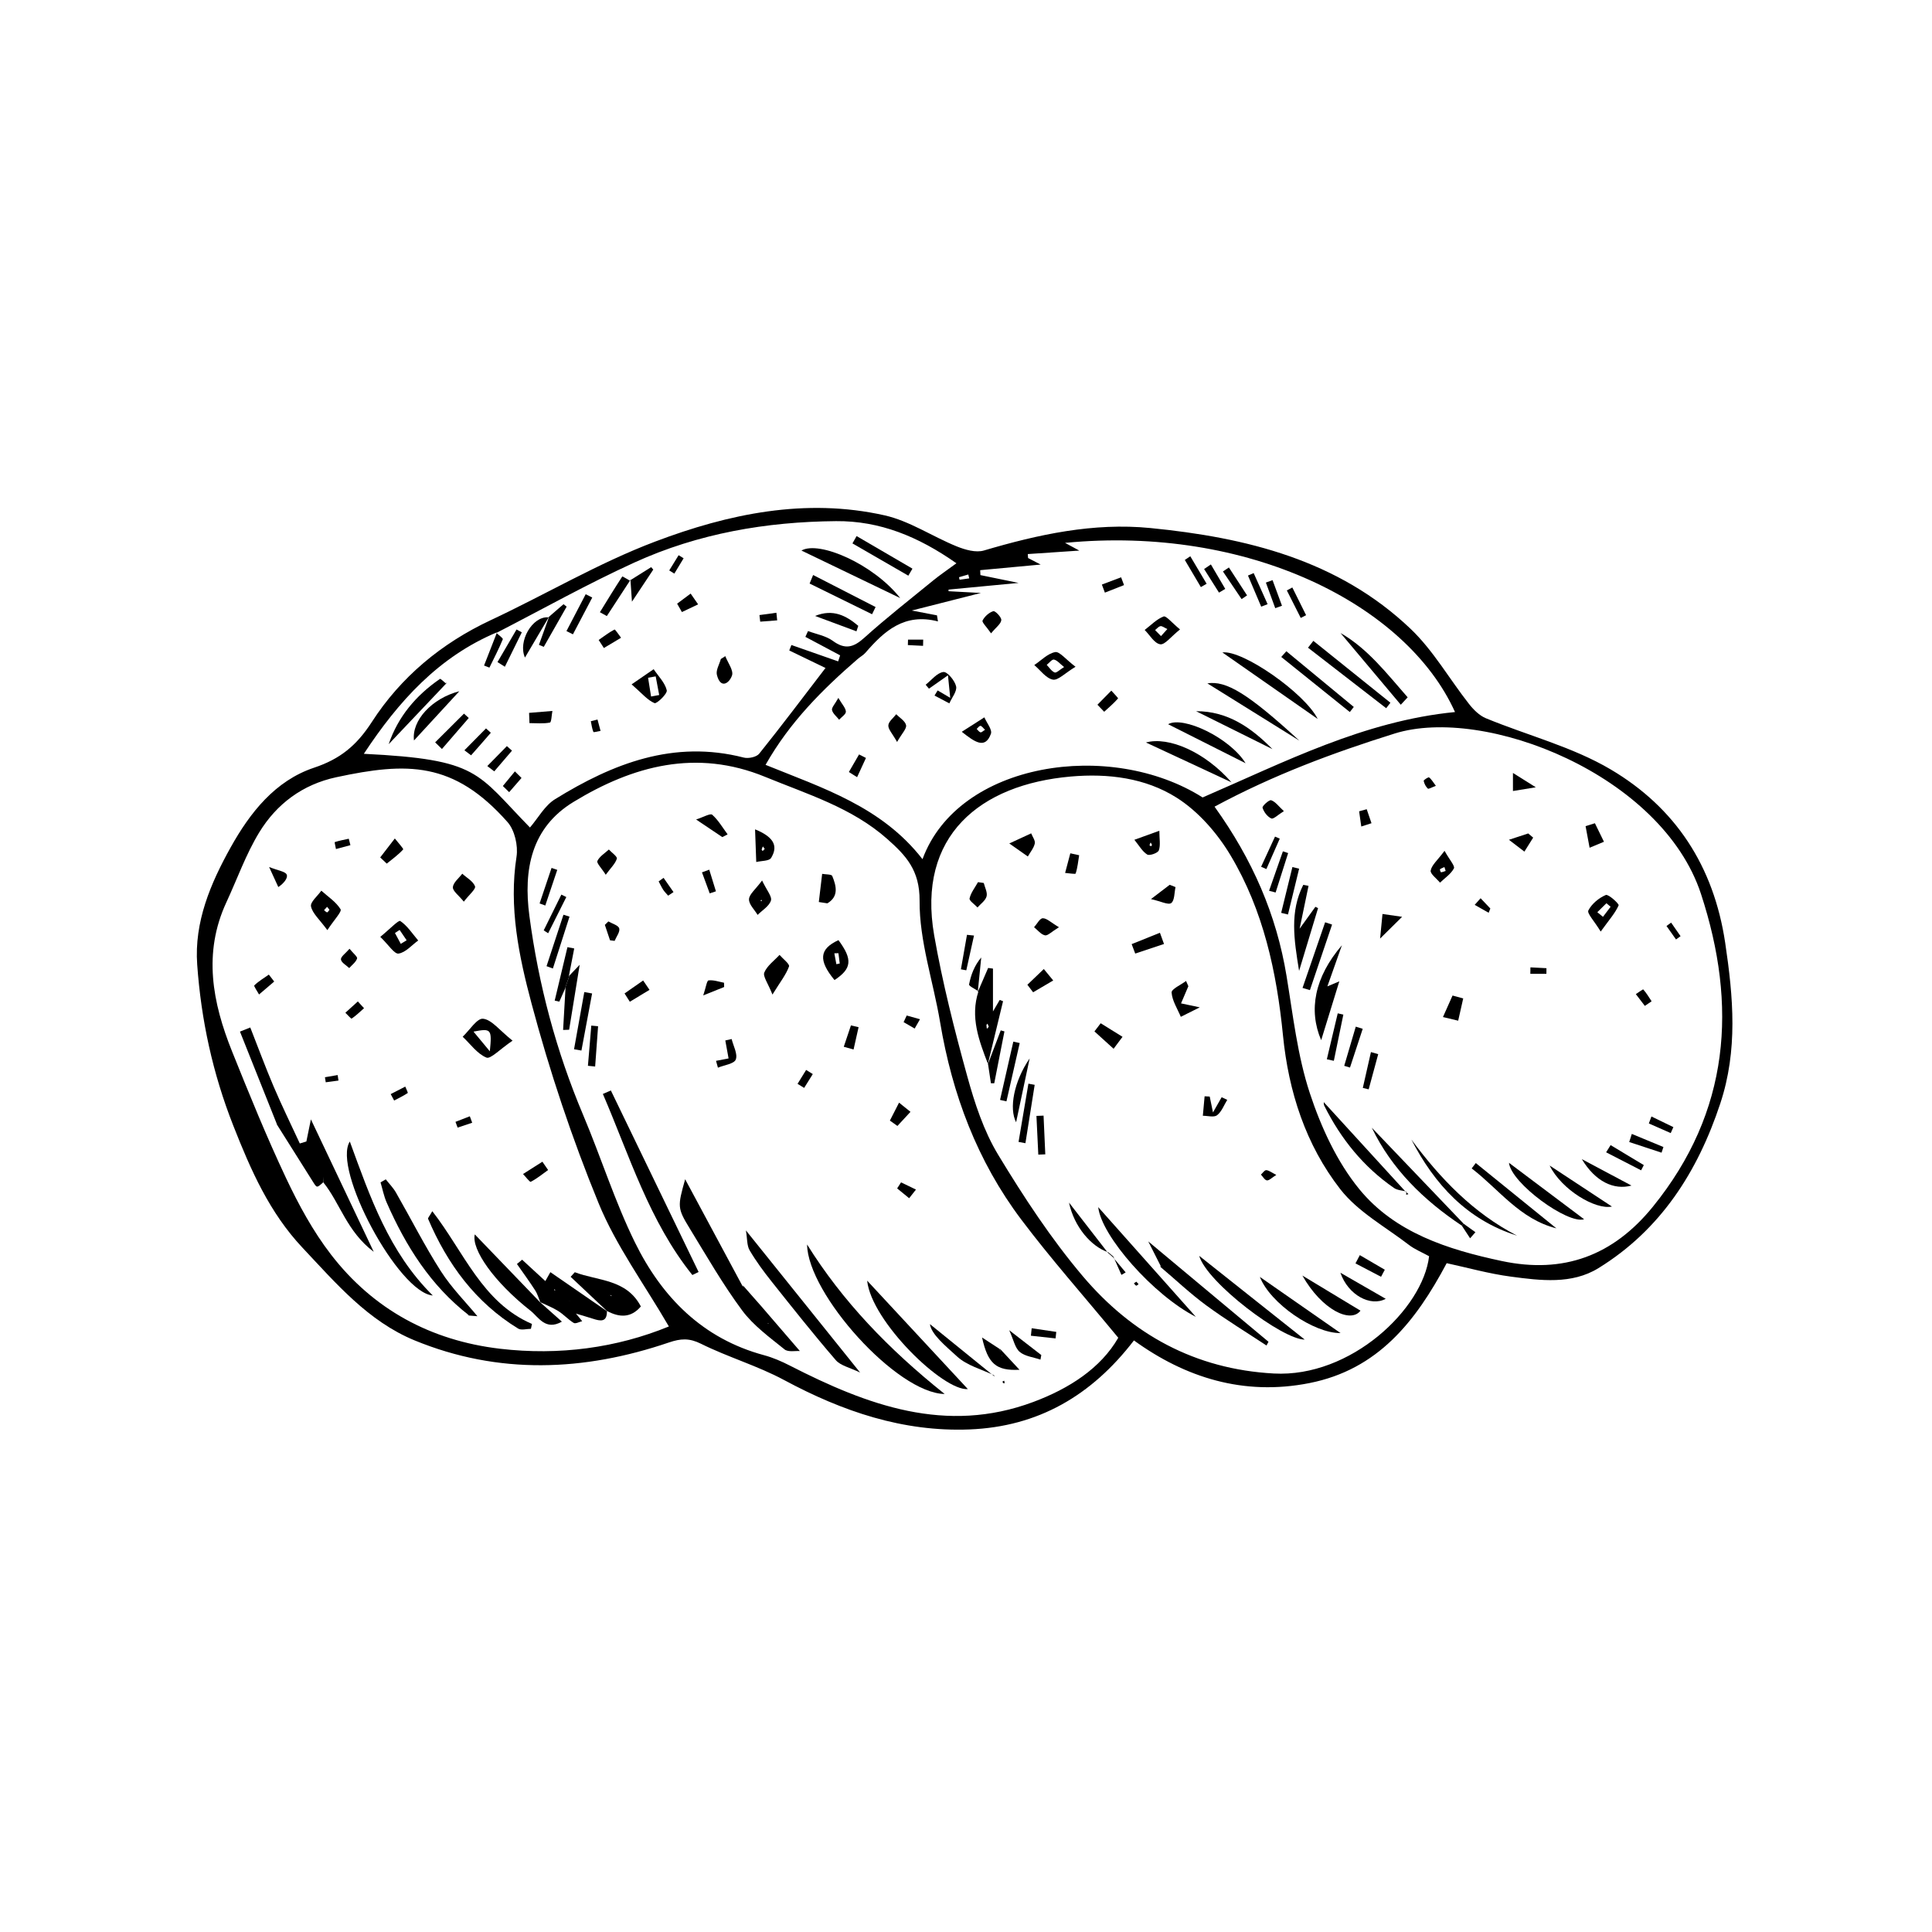 <svg xmlns="http://www.w3.org/2000/svg" xmlns:xlink="http://www.w3.org/1999/xlink" width="400" zoomAndPan="magnify" viewBox="0 0 300 300" height="400" preserveAspectRatio="xMidYMid meet" version="1.0"><path fill="currentColor" d="M 148.914 89.629 C 148.945 89.762 148.973 89.891 149 90.023 C 149.5 89.953 150 89.883 150.5 89.812 C 150.453 89.609 150.406 89.406 150.359 89.207 C 149.879 89.348 149.395 89.484 148.914 89.629 Z M 143.246 133.414 C 148.805 118.285 172.453 114.781 186.742 123.828 C 199.449 118.336 211.801 111.949 225.934 110.566 C 218.355 93.797 193.73 81.543 165.379 84.297 C 166.215 84.75 166.758 85.043 167.598 85.496 C 164.629 85.695 162.113 85.867 159.594 86.035 C 159.609 86.238 159.621 86.445 159.637 86.648 C 160.348 87.016 161.059 87.383 161.594 87.664 C 158.469 87.953 155.336 88.242 152.203 88.535 C 152.215 88.789 152.227 89.043 152.238 89.301 C 153.914 89.641 155.59 89.988 158.164 90.516 C 153.922 90.922 150.605 91.234 147.289 91.551 C 147.293 91.637 147.293 91.719 147.293 91.805 C 148.762 91.883 150.234 91.961 152.32 92.074 C 148.543 93.031 145.438 93.824 141.582 94.801 C 143.449 95.16 144.469 95.355 145.492 95.551 C 145.543 95.863 145.594 96.176 145.645 96.492 C 140.441 95.145 137.301 97.984 134.402 101.34 C 134.07 101.73 133.582 101.984 133.184 102.328 C 127.715 107.059 122.633 112.125 118.875 118.766 C 127.734 122.363 136.914 125.254 143.246 133.414 Z M 103.863 205.973 C 100.016 199.355 95.652 193.43 92.945 186.824 C 88.816 176.754 85.344 166.348 82.539 155.832 C 80.578 148.488 78.984 140.863 80.207 133.016 C 80.469 131.312 79.918 128.902 78.805 127.648 C 70.438 118.199 63.219 118.328 52.219 120.688 C 46.98 121.812 42.953 124.832 40.246 129.266 C 38.18 132.656 36.836 136.484 35.152 140.109 C 31.504 147.973 32.988 155.676 36.031 163.254 C 38.691 169.871 41.379 176.496 44.422 182.941 C 46.375 187.074 48.609 191.188 51.387 194.793 C 57.973 203.348 66.91 208.16 77.621 209.43 C 86.836 210.516 95.777 209.289 103.863 205.973 Z M 221.91 195.066 C 220.789 194.445 219.688 194.008 218.789 193.316 C 215.152 190.516 210.871 188.188 208.129 184.672 C 202.754 177.77 200.086 169.523 199.219 160.766 C 198.246 150.945 196.18 141.355 191.082 132.828 C 189.012 129.363 186.059 125.977 182.691 123.852 C 177.863 120.805 172.105 120.07 166.281 120.578 C 152.188 121.809 142.355 129.789 145.059 145.238 C 146.348 152.59 148.191 159.863 150.18 167.066 C 151.344 171.285 152.754 175.613 155 179.32 C 158.957 185.855 163.195 192.324 168.117 198.145 C 175.781 207.199 185.57 212.613 197.797 213.277 C 209.746 213.926 220.949 203.258 221.91 195.066 Z M 188.594 125.258 C 194.5 133.484 198.211 142.043 199.773 151.543 C 200.781 157.648 201.465 163.906 203.387 169.738 C 205.125 175.012 207.598 180.41 211.078 184.66 C 216.602 191.406 224.812 194.031 233.188 195.809 C 242.777 197.848 250.496 194.977 256.664 187.371 C 268.633 172.613 269.812 156.16 264.133 138.824 C 258.066 120.312 230.559 109.52 216.547 113.906 C 206.969 116.902 197.703 120.352 188.594 125.258 Z M 173.645 207.727 C 168.246 201.184 163.168 195.461 158.578 189.367 C 151.75 180.297 147.852 169.922 145.98 158.734 C 144.926 152.426 142.75 146.145 142.793 139.859 C 142.824 135.109 140.664 132.84 137.762 130.266 C 132.27 125.406 125.395 123.336 118.816 120.633 C 108.129 116.242 98.273 118.902 89.047 124.527 C 82.512 128.512 81.242 134.984 82.207 142.246 C 83.629 152.93 86.363 163.219 90.559 173.152 C 93.328 179.707 95.465 186.559 98.598 192.93 C 102.77 201.41 109.082 207.855 118.625 210.43 C 120.02 210.805 121.383 211.398 122.676 212.062 C 134.645 218.188 146.883 222.766 160.453 217.695 C 166.012 215.621 170.914 212.465 173.645 207.727 Z M 77.184 98.176 C 68.121 101.984 61.91 108.844 56.496 117.051 C 74.457 117.934 73.957 119.98 82.293 128.496 C 83.574 127.008 84.59 125.086 86.184 124.102 C 95.164 118.551 104.621 114.844 115.496 117.637 C 116.215 117.82 117.465 117.559 117.887 117.035 C 121.34 112.738 124.652 108.324 128.184 103.723 C 126.273 102.801 124.414 101.898 122.555 101.004 C 122.664 100.719 122.781 100.438 122.891 100.156 C 125.312 101 127.73 101.848 130.148 102.699 C 130.25 102.383 130.355 102.074 130.457 101.762 C 128.656 100.805 126.855 99.848 125.059 98.891 C 125.195 98.59 125.332 98.293 125.469 97.992 C 126.762 98.477 128.23 98.719 129.305 99.504 C 131.211 100.902 132.516 100.555 134.195 99.043 C 137.633 95.949 141.281 93.094 144.863 90.168 C 145.949 89.281 147.117 88.496 148.512 87.465 C 142.566 83.289 136.586 80.867 129.828 80.922 C 118.992 81.012 108.426 82.832 98.535 87.336 C 91.238 90.66 84.223 94.605 77.082 98.277 Z M 224.641 196.145 C 219.82 205.215 213.957 212.664 203.32 214.766 C 193.094 216.785 184.035 213.902 176.078 208.141 C 169.484 216.734 161.168 221.535 150.57 221.961 C 140.211 222.375 130.797 219.152 121.758 214.293 C 117.637 212.078 113.047 210.742 108.844 208.656 C 107.02 207.75 105.703 207.836 103.852 208.465 C 90.68 212.945 77.434 213.5 64.375 208.133 C 57.16 205.164 52.164 199.262 46.969 193.742 C 41.863 188.316 38.969 181.758 36.238 174.82 C 33.016 166.648 31.234 158.379 30.621 149.777 C 30.145 143.156 32.703 137.16 35.824 131.566 C 38.82 126.203 42.711 121.23 48.77 119.207 C 52.832 117.852 55.383 115.758 57.742 112.102 C 62.227 105.148 68.535 99.891 76.172 96.312 C 84.723 92.309 92.922 87.43 101.719 84.102 C 113.113 79.785 125.09 77.27 137.344 80.02 C 141.246 80.895 144.785 83.312 148.562 84.844 C 149.859 85.367 151.527 85.852 152.773 85.484 C 161.227 82.988 169.777 81.125 178.617 81.992 C 193.508 83.461 207.789 86.941 219.031 97.641 C 222.559 101 225.059 105.434 228.109 109.312 C 228.805 110.199 229.715 111.109 230.723 111.527 C 237.195 114.199 244.176 115.965 250.125 119.488 C 260.156 125.426 266.102 134.461 267.887 146.398 C 269.152 154.871 269.867 163.074 267.125 171.348 C 263.609 181.969 257.859 190.965 248.203 196.918 C 244.066 199.469 239.207 198.844 234.609 198.234 C 231.184 197.781 227.82 196.828 224.641 196.145 " fill-opacity="1" fill-rule="nonzero"/><path fill="currentColor" d="M 118.074 202.672 C 120.043 204.957 122.012 207.242 124.203 209.789 C 123.555 209.734 122.391 209.996 121.812 209.527 C 119.492 207.652 116.98 205.828 115.234 203.473 C 112.246 199.445 109.734 195.059 107.109 190.77 C 105.164 187.59 105.203 187.352 106.391 183.113 C 109.457 188.824 112.375 194.266 115.297 199.699 C 115.344 199.727 115.387 199.754 115.43 199.789 C 115.402 199.715 115.367 199.645 115.34 199.574 C 116.281 200.641 117.219 201.703 118.164 202.777 C 118.148 203.238 118.129 203.695 118.109 204.148 C 118.492 204.613 118.867 205.082 119.246 205.543 C 119.25 205.539 119.414 205.488 119.414 205.488 L 119.168 205.488 C 118.785 205.07 118.398 204.652 118.016 204.234 C 118.035 203.715 118.055 203.191 118.074 202.672 " fill-opacity="1" fill-rule="nonzero"/><path fill="currentColor" d="M 146.684 216.457 C 139.258 216.352 125.422 200.895 125.324 193.246 C 130.836 202.062 137.914 209.449 146.684 216.457 " fill-opacity="1" fill-rule="nonzero"/><path fill="currentColor" d="M 94.855 169.328 C 99.398 178.723 103.938 188.117 108.477 197.512 C 108.152 197.668 107.828 197.828 107.508 197.984 C 100.801 189.629 97.758 179.48 93.613 169.867 C 94.027 169.688 94.441 169.508 94.855 169.328 " fill-opacity="1" fill-rule="nonzero"/><path fill="currentColor" d="M 134.652 198.859 C 139.973 204.59 145.293 210.32 150.285 215.695 C 146.504 216.043 135.293 205.168 134.652 198.859 " fill-opacity="1" fill-rule="nonzero"/><path fill="currentColor" d="M 133.559 213.133 C 131.953 212.344 130.527 212.066 129.781 211.203 C 126.359 207.238 123.102 203.129 119.84 199.027 C 118.602 197.473 117.41 195.863 116.406 194.156 C 115.965 193.41 116.047 192.355 115.824 191.055 C 121.844 198.551 127.422 205.492 133.559 213.133 " fill-opacity="1" fill-rule="nonzero"/><path fill="currentColor" d="M 154.344 213.555 C 152.414 212.617 150.152 212.039 148.633 210.652 C 146.789 208.973 144.602 207.176 144.402 205.609 C 147.266 207.934 150.766 210.773 154.27 213.613 C 154.27 213.613 154.344 213.555 154.344 213.555 " fill-opacity="1" fill-rule="nonzero"/><path fill="currentColor" d="M 119.945 154.434 C 119.246 152.652 118.43 151.602 118.684 151.004 C 119.125 149.949 120.223 149.172 121.047 148.277 C 121.574 148.891 122.652 149.699 122.52 150.07 C 122.066 151.332 121.184 152.434 119.945 154.434 " fill-opacity="1" fill-rule="nonzero"/><path fill="currentColor" d="M 130.191 148.012 C 129.977 148.02 129.766 148.027 129.555 148.031 C 129.66 148.594 129.766 149.156 129.871 149.719 C 130.043 149.684 130.219 149.648 130.395 149.613 C 130.324 149.082 130.258 148.547 130.191 148.012 Z M 130.195 145.984 C 132.434 149.004 132.258 150.414 129.582 152.184 C 127.062 149.133 127.199 147.363 130.195 145.984 " fill-opacity="1" fill-rule="nonzero"/><path fill="currentColor" d="M 155.273 209.434 C 156.156 210.383 157.035 211.332 158.309 212.699 C 154.652 212.879 153.395 211.746 152.492 207.684 C 153.727 208.492 154.477 208.98 155.234 209.473 C 155.336 209.82 155.43 210.168 155.52 210.516 C 155.52 210.512 155.652 210.52 155.652 210.52 L 155.457 210.461 C 155.395 210.117 155.336 209.773 155.273 209.434 " fill-opacity="1" fill-rule="nonzero"/><path fill="currentColor" d="M 88.332 151.574 C 88.684 151.207 89.039 150.836 90.012 149.812 C 89.387 153.676 88.883 156.789 88.375 159.898 C 88.066 159.91 87.754 159.918 87.438 159.93 C 87.566 157.742 87.691 155.551 87.816 153.363 L 87.719 153.527 C 87.953 152.848 88.188 152.172 88.422 151.496 L 88.332 151.574 " fill-opacity="1" fill-rule="nonzero"/><path fill="currentColor" d="M 118.746 131.82 C 118.652 131.691 118.559 131.562 118.465 131.434 C 118.395 131.594 118.305 131.746 118.27 131.914 C 118.258 131.977 118.371 132.062 118.43 132.141 C 118.535 132.035 118.641 131.93 118.746 131.82 Z M 117.246 128.781 C 120.492 130.094 120.719 131.602 119.734 133.223 C 119.434 133.715 118.223 133.656 117.43 133.852 C 117.375 132.371 117.324 130.895 117.246 128.781 " fill-opacity="1" fill-rule="nonzero"/><path fill="currentColor" d="M 89.137 162.926 C 89.668 159.965 90.199 157.004 90.73 154.047 C 91.133 154.117 91.535 154.191 91.941 154.266 C 91.387 157.219 90.836 160.176 90.285 163.129 C 89.902 163.059 89.52 162.992 89.137 162.926 " fill-opacity="1" fill-rule="nonzero"/><path fill="currentColor" d="M 118.039 139.809 L 118.27 139.941 L 118.309 139.746 Z M 118.336 136.723 C 119.055 138.25 119.91 139.211 119.711 139.84 C 119.438 140.711 118.371 141.336 117.641 142.066 C 117.16 141.254 116.273 140.426 116.305 139.633 C 116.336 138.859 117.301 138.125 118.336 136.723 " fill-opacity="1" fill-rule="nonzero"/><path fill="currentColor" d="M 127.145 140.066 C 127.32 138.609 127.492 137.148 127.664 135.691 C 128.207 135.793 129.113 135.742 129.23 136.02 C 129.871 137.578 130.27 139.203 128.473 140.27 C 128.031 140.203 127.59 140.137 127.145 140.066 " fill-opacity="1" fill-rule="nonzero"/><path fill="currentColor" d="M 87.816 153.363 C 87.496 154.09 87.172 154.812 86.852 155.535 C 86.613 155.48 86.371 155.426 86.133 155.375 C 86.793 152.605 87.453 149.84 88.113 147.074 C 88.461 147.141 88.812 147.207 89.164 147.277 C 88.887 148.707 88.609 150.145 88.332 151.574 C 88.332 151.574 88.422 151.496 88.422 151.496 C 88.188 152.172 87.953 152.848 87.719 153.527 L 87.816 153.363 " fill-opacity="1" fill-rule="nonzero"/><path fill="currentColor" d="M 84.867 150.027 C 85.742 147.363 86.617 144.703 87.492 142.039 C 87.805 142.137 88.117 142.234 88.434 142.332 C 87.574 145.02 86.711 147.703 85.852 150.391 C 85.523 150.27 85.195 150.148 84.867 150.027 " fill-opacity="1" fill-rule="nonzero"/><path fill="currentColor" d="M 156.711 206.555 C 158.898 208.25 160.293 209.328 161.691 210.41 C 161.648 210.648 161.605 210.887 161.562 211.121 C 160.469 210.746 159.168 210.617 158.34 209.922 C 157.605 209.301 157.395 208.055 156.711 206.555 " fill-opacity="1" fill-rule="nonzero"/><path fill="currentColor" d="M 112.16 129.984 C 110.996 129.199 109.828 128.418 108.09 127.25 C 109.207 126.895 110.293 126.254 110.59 126.512 C 111.543 127.352 112.207 128.52 112.984 129.562 C 112.711 129.703 112.438 129.844 112.16 129.984 " fill-opacity="1" fill-rule="nonzero"/><path fill="currentColor" d="M 138.18 174.004 C 138.656 173.074 139.129 172.148 139.605 171.219 C 140.195 171.691 140.789 172.168 141.379 172.645 C 140.703 173.375 140.027 174.105 139.352 174.836 C 138.961 174.559 138.57 174.281 138.18 174.004 " fill-opacity="1" fill-rule="nonzero"/><path fill="currentColor" d="M 96.98 154.262 C 97.941 153.594 98.906 152.922 99.867 152.25 C 100.195 152.734 100.527 153.219 100.855 153.703 C 99.836 154.32 98.82 154.934 97.801 155.551 C 97.527 155.121 97.254 154.691 96.98 154.262 " fill-opacity="1" fill-rule="nonzero"/><path fill="currentColor" d="M 94.059 135.832 C 93.395 134.785 92.605 134.008 92.758 133.691 C 93.105 132.977 93.922 132.488 94.543 131.914 C 94.988 132.395 95.883 133.016 95.785 133.332 C 95.543 134.113 94.848 134.754 94.059 135.832 " fill-opacity="1" fill-rule="nonzero"/><path fill="currentColor" d="M 111.184 164.727 C 111.75 164.617 112.316 164.508 113.133 164.352 C 112.965 163.422 112.793 162.492 112.625 161.562 C 112.953 161.488 113.281 161.414 113.609 161.34 C 113.871 162.418 114.582 163.676 114.25 164.523 C 113.988 165.203 112.449 165.383 111.48 165.789 C 111.379 165.434 111.285 165.078 111.184 164.727 " fill-opacity="1" fill-rule="nonzero"/><path fill="currentColor" d="M 91.293 165.496 C 91.465 163.418 91.641 161.336 91.816 159.254 C 92.168 159.289 92.52 159.324 92.871 159.355 C 92.719 161.441 92.566 163.523 92.414 165.609 C 92.039 165.57 91.664 165.535 91.293 165.496 " fill-opacity="1" fill-rule="nonzero"/><path fill="currentColor" d="M 83.789 140.285 C 84.406 138.445 85.023 136.605 85.645 134.77 C 85.941 134.871 86.234 134.973 86.531 135.074 C 85.91 136.918 85.293 138.766 84.672 140.609 C 84.379 140.504 84.082 140.391 83.789 140.285 " fill-opacity="1" fill-rule="nonzero"/><path fill="currentColor" d="M 131.02 162.543 C 131.391 161.438 131.762 160.332 132.133 159.223 C 132.527 159.316 132.922 159.41 133.32 159.5 C 133.062 160.656 132.801 161.809 132.543 162.961 C 132.035 162.824 131.531 162.684 131.02 162.543 " fill-opacity="1" fill-rule="nonzero"/><path fill="currentColor" d="M 163.91 207.828 C 162.633 207.691 161.355 207.551 160.078 207.41 C 160.117 207.023 160.16 206.637 160.199 206.25 C 161.473 206.438 162.742 206.625 164.016 206.816 C 163.98 207.152 163.945 207.492 163.91 207.828 " fill-opacity="1" fill-rule="nonzero"/><path fill="currentColor" d="M 84.426 144.469 C 85.34 142.617 86.254 140.766 87.168 138.914 C 87.426 139.039 87.68 139.168 87.938 139.293 C 86.996 141.164 86.059 143.039 85.117 144.914 C 84.891 144.766 84.656 144.617 84.426 144.469 " fill-opacity="1" fill-rule="nonzero"/><path fill="currentColor" d="M 139.914 183.598 C 140.688 183.969 141.461 184.34 142.23 184.715 C 141.879 185.164 141.527 185.613 141.172 186.059 C 140.551 185.551 139.93 185.047 139.309 184.535 C 139.512 184.223 139.715 183.91 139.914 183.598 " fill-opacity="1" fill-rule="nonzero"/><path fill="currentColor" d="M 94.723 146.008 C 94.457 145.211 94.191 144.414 93.922 143.613 C 94.105 143.438 94.285 143.258 94.469 143.078 C 95.062 143.43 96.02 143.68 96.152 144.16 C 96.305 144.695 95.707 145.441 95.438 146.098 C 95.199 146.066 94.961 146.035 94.723 146.008 " fill-opacity="1" fill-rule="nonzero"/><path fill="currentColor" d="M 112.445 153.262 C 111.582 153.609 110.723 153.953 109.199 154.566 C 109.617 153.32 109.754 152.27 110.02 152.238 C 110.797 152.141 111.621 152.445 112.426 152.598 C 112.434 152.816 112.438 153.039 112.445 153.262 " fill-opacity="1" fill-rule="nonzero"/><path fill="currentColor" d="M 110.133 135.043 C 110.48 136.164 110.824 137.281 111.168 138.402 C 110.848 138.508 110.527 138.617 110.203 138.723 C 109.805 137.633 109.402 136.547 109.004 135.457 C 109.379 135.32 109.758 135.184 110.133 135.043 " fill-opacity="1" fill-rule="nonzero"/><path fill="currentColor" d="M 140.793 157.688 C 141.48 157.883 142.168 158.074 142.855 158.266 C 142.582 158.746 142.305 159.23 142.031 159.711 C 141.457 159.379 140.883 159.051 140.312 158.719 C 140.473 158.375 140.633 158.031 140.793 157.688 " fill-opacity="1" fill-rule="nonzero"/><path fill="currentColor" d="M 123.844 168.297 C 124.289 167.578 124.734 166.863 125.176 166.141 C 125.523 166.355 125.867 166.566 126.211 166.781 C 125.762 167.496 125.312 168.215 124.867 168.93 C 124.523 168.723 124.184 168.512 123.844 168.297 " fill-opacity="1" fill-rule="nonzero"/><path fill="currentColor" d="M 103.75 139.078 C 103.496 138.777 103.207 138.504 102.992 138.18 C 102.723 137.762 102.512 137.305 102.273 136.863 C 102.531 136.68 102.785 136.496 103.039 136.312 C 103.555 137.047 104.07 137.785 104.582 138.523 C 104.305 138.707 104.027 138.895 103.75 139.078 " fill-opacity="1" fill-rule="nonzero"/><path fill="currentColor" d="M 155.695 214.484 C 155.781 214.457 155.863 214.43 155.949 214.402 C 155.961 214.535 155.977 214.672 155.992 214.805 C 155.902 214.781 155.789 214.781 155.73 214.723 C 155.684 214.68 155.707 214.566 155.695 214.484 " fill-opacity="1" fill-rule="nonzero"/><path fill="currentColor" d="M 154.27 213.613 C 154.328 213.652 154.387 213.691 154.445 213.73 C 154.41 213.672 154.375 213.613 154.344 213.555 C 154.344 213.555 154.27 213.613 154.27 213.613 " fill-opacity="1" fill-rule="nonzero"/><path fill="currentColor" d="M 219.156 176.949 C 223.637 182.996 228.75 188.344 235.566 191.871 C 227.801 189.41 222.777 183.938 219.156 176.949 " fill-opacity="1" fill-rule="nonzero"/><path fill="currentColor" d="M 226.988 190.316 C 221.086 186.375 216.129 181.574 213.012 175.109 C 217.766 180.078 222.52 185.051 227.273 190.02 C 227.18 190.117 227.086 190.215 226.988 190.316 " fill-opacity="1" fill-rule="nonzero"/><path fill="currentColor" d="M 205.996 153.215 C 206.57 152.973 207.141 152.73 207.969 152.383 C 207 155.523 206.086 158.484 205.152 161.52 C 203.152 156.855 204.117 151.738 208.371 146.777 C 207.402 149.504 206.734 151.395 206.07 153.293 C 205.988 154.059 205.895 154.82 205.805 155.574 C 205.777 155.527 205.75 155.488 205.719 155.453 C 205.707 155.516 205.695 155.582 205.684 155.645 C 205.785 154.836 205.895 154.023 205.996 153.215 " fill-opacity="1" fill-rule="nonzero"/><path fill="currentColor" d="M 203.188 137.555 C 202.77 139.559 202.355 141.562 201.805 144.211 C 202.863 142.746 203.559 141.777 204.254 140.809 C 204.395 140.879 204.531 140.945 204.668 141.016 C 203.762 144.02 202.852 147.023 201.723 150.758 C 200.914 145.82 200.266 141.559 202.371 137.398 C 202.645 137.449 202.918 137.504 203.188 137.555 " fill-opacity="1" fill-rule="nonzero"/><path fill="currentColor" d="M 218.371 185.016 C 217.73 184.844 216.98 184.828 216.465 184.473 C 211.715 181.195 208.211 176.844 205.641 171.711 C 205.484 171.395 205.578 170.953 205.59 171.18 C 209.672 175.645 213.984 180.363 218.297 185.082 L 218.371 185.016 " fill-opacity="1" fill-rule="nonzero"/><path fill="currentColor" d="M 241.676 190.738 C 235.996 189.305 232.785 184.703 228.523 181.43 C 228.738 181.152 228.949 180.875 229.16 180.598 C 233.332 183.977 237.504 187.359 241.676 190.738 " fill-opacity="1" fill-rule="nonzero"/><path fill="currentColor" d="M 245.98 189.324 C 243.441 190.137 234.637 183.715 234.312 180.559 C 238.105 183.406 242.109 186.418 245.98 189.324 " fill-opacity="1" fill-rule="nonzero"/><path fill="currentColor" d="M 240.625 180.98 C 244.262 183.375 247.328 185.391 250.301 187.352 C 247.754 187.895 242.492 184.766 240.625 180.98 " fill-opacity="1" fill-rule="nonzero"/><path fill="currentColor" d="M 248.031 141.648 C 248.324 141.887 248.617 142.125 248.91 142.363 C 249.309 141.844 249.703 141.32 250.094 140.801 C 249.879 140.621 249.664 140.438 249.445 140.254 C 248.973 140.719 248.504 141.184 248.031 141.648 Z M 248.555 144.652 C 247.539 142.98 246.406 141.828 246.641 141.371 C 247.164 140.348 248.266 139.434 249.348 138.973 C 249.742 138.805 251.441 140.352 251.34 140.582 C 250.816 141.773 249.902 142.789 248.555 144.652 " fill-opacity="1" fill-rule="nonzero"/><path fill="currentColor" d="M 202.258 153.402 C 203.426 150.004 204.598 146.605 205.766 143.211 C 206.125 143.332 206.484 143.449 206.844 143.57 C 205.695 146.961 204.547 150.355 203.402 153.746 C 203.02 153.633 202.637 153.516 202.258 153.402 " fill-opacity="1" fill-rule="nonzero"/><path fill="currentColor" d="M 224.48 135.242 C 224.398 134.977 224.344 134.805 224.289 134.637 C 224.051 134.746 223.797 134.832 223.594 134.984 C 223.547 135.02 223.715 135.453 223.754 135.449 C 224 135.422 224.238 135.32 224.48 135.242 Z M 224.309 132.117 C 225.113 133.559 225.953 134.469 225.762 134.84 C 225.305 135.715 224.355 136.336 223.605 137.059 C 223.086 136.422 222.055 135.684 222.156 135.172 C 222.328 134.301 223.219 133.574 224.309 132.117 " fill-opacity="1" fill-rule="nonzero"/><path fill="currentColor" d="M 247.656 127.832 C 248.125 128.789 248.594 129.75 249.062 130.707 C 248.32 131.016 247.578 131.324 246.832 131.637 C 246.625 130.52 246.414 129.402 246.207 128.285 C 246.691 128.137 247.176 127.98 247.656 127.832 " fill-opacity="1" fill-rule="nonzero"/><path fill="currentColor" d="M 227.207 155.035 C 226.945 156.188 226.688 157.34 226.426 158.492 C 225.641 158.305 224.848 158.113 224.062 157.926 C 224.559 156.812 225.055 155.699 225.551 154.586 C 226.102 154.734 226.656 154.887 227.207 155.035 " fill-opacity="1" fill-rule="nonzero"/><path fill="currentColor" d="M 245.625 179.988 C 248.629 181.586 250.98 182.84 253.336 184.094 C 250.602 184.832 247.727 183.484 245.625 179.988 " fill-opacity="1" fill-rule="nonzero"/><path fill="currentColor" d="M 198.941 141.746 C 199.523 139.375 200.105 137.008 200.684 134.637 C 201.031 134.723 201.379 134.805 201.727 134.891 C 201.148 137.262 200.574 139.633 199.996 142.004 C 199.645 141.918 199.293 141.832 198.941 141.746 " fill-opacity="1" fill-rule="nonzero"/><path fill="currentColor" d="M 208.594 157.547 C 208.102 159.938 207.609 162.332 207.117 164.723 C 206.754 164.645 206.391 164.562 206.031 164.48 C 206.594 162.105 207.16 159.727 207.723 157.352 C 208.012 157.414 208.305 157.48 208.594 157.547 " fill-opacity="1" fill-rule="nonzero"/><path fill="currentColor" d="M 211.602 159.754 C 210.941 161.758 210.285 163.766 209.625 165.77 C 209.328 165.68 209.031 165.59 208.73 165.5 C 209.328 163.473 209.926 161.445 210.523 159.418 C 210.883 159.531 211.242 159.641 211.602 159.754 " fill-opacity="1" fill-rule="nonzero"/><path fill="currentColor" d="M 199.359 125.953 C 198.473 126.496 197.746 127.234 197.41 127.09 C 196.801 126.82 196.242 126.078 196.047 125.422 C 195.973 125.16 197.078 124.156 197.387 124.262 C 198.051 124.488 198.551 125.211 199.359 125.953 " fill-opacity="1" fill-rule="nonzero"/><path fill="currentColor" d="M 197.062 138.32 C 197.777 136.277 198.492 134.234 199.207 132.195 C 199.48 132.285 199.75 132.375 200.023 132.465 C 199.375 134.504 198.727 136.547 198.078 138.586 C 197.738 138.496 197.398 138.41 197.062 138.32 " fill-opacity="1" fill-rule="nonzero"/><path fill="currentColor" d="M 217.719 142.363 C 216.391 143.676 215.668 144.387 214.301 145.738 C 214.457 144.129 214.566 143.027 214.672 141.922 C 215.695 142.07 216.723 142.219 217.719 142.363 " fill-opacity="1" fill-rule="nonzero"/><path fill="currentColor" d="M 250.094 177.812 C 251.812 178.848 253.535 179.883 255.25 180.918 C 255.113 181.188 254.973 181.457 254.832 181.727 C 253.02 180.797 251.207 179.863 249.398 178.93 C 249.629 178.559 249.863 178.184 250.094 177.812 " fill-opacity="1" fill-rule="nonzero"/><path fill="currentColor" d="M 253.387 176.074 C 255.023 176.75 256.66 177.43 258.297 178.109 C 258.199 178.402 258.102 178.695 258.004 178.988 C 256.328 178.438 254.656 177.883 252.984 177.332 C 253.121 176.91 253.254 176.496 253.387 176.074 " fill-opacity="1" fill-rule="nonzero"/><path fill="currentColor" d="M 238.07 130.066 C 237.617 130.789 237.16 131.516 236.707 132.238 C 236.062 131.746 235.422 131.258 234.305 130.402 C 235.73 129.934 236.516 129.676 237.301 129.418 C 237.559 129.633 237.816 129.848 238.07 130.066 " fill-opacity="1" fill-rule="nonzero"/><path fill="currentColor" d="M 214.008 163.688 C 213.516 165.512 213.023 167.332 212.527 169.152 C 212.227 169.078 211.918 169.008 211.617 168.93 C 212.035 167.074 212.457 165.219 212.879 163.367 C 213.254 163.477 213.633 163.582 214.008 163.688 " fill-opacity="1" fill-rule="nonzero"/><path fill="currentColor" d="M 212.223 125.656 C 212.469 126.379 212.719 127.105 212.965 127.828 C 212.438 128 211.906 128.172 211.379 128.34 C 211.266 127.555 211.156 126.766 211.043 125.98 C 211.438 125.871 211.828 125.762 212.223 125.656 " fill-opacity="1" fill-rule="nonzero"/><path fill="currentColor" d="M 234.93 120.023 C 236.312 120.891 237.133 121.406 238.477 122.25 C 236.98 122.492 236.09 122.641 234.93 122.828 C 234.93 122.066 234.93 121.344 234.93 120.023 " fill-opacity="1" fill-rule="nonzero"/><path fill="currentColor" d="M 256.434 173.367 C 257.57 173.922 258.707 174.473 259.84 175.02 C 259.703 175.332 259.566 175.641 259.43 175.945 C 258.297 175.449 257.164 174.945 256.031 174.449 C 256.164 174.09 256.301 173.727 256.434 173.367 " fill-opacity="1" fill-rule="nonzero"/><path fill="currentColor" d="M 255.41 156.195 C 254.945 155.586 254.477 154.977 254.012 154.367 C 254.41 154.109 255.117 153.586 255.168 153.641 C 255.66 154.199 256.047 154.855 256.461 155.48 C 256.109 155.719 255.762 155.957 255.41 156.195 " fill-opacity="1" fill-rule="nonzero"/><path fill="currentColor" d="M 237.645 150.211 C 238.473 150.254 239.305 150.297 240.133 150.34 C 240.129 150.633 240.129 150.922 240.125 151.215 C 239.293 151.215 238.465 151.215 237.629 151.215 C 237.633 150.879 237.641 150.543 237.645 150.211 " fill-opacity="1" fill-rule="nonzero"/><path fill="currentColor" d="M 195.824 134.59 C 196.543 133.027 197.266 131.465 197.984 129.906 C 198.23 130.012 198.477 130.117 198.719 130.227 C 198.027 131.801 197.332 133.375 196.641 134.949 C 196.367 134.828 196.094 134.707 195.824 134.59 " fill-opacity="1" fill-rule="nonzero"/><path fill="currentColor" d="M 229.906 139.48 C 230.422 140.023 230.934 140.562 231.418 141.07 C 231.305 141.367 231.23 141.551 231.16 141.734 C 230.438 141.324 229.715 140.914 228.988 140.508 C 229.293 140.164 229.602 139.824 229.906 139.48 " fill-opacity="1" fill-rule="nonzero"/><path fill="currentColor" d="M 222.961 122.023 C 222.344 122.25 221.828 122.562 221.711 122.453 C 221.395 122.148 221.152 121.688 221.07 121.25 C 221.047 121.117 221.801 120.637 221.902 120.711 C 222.266 120.98 222.504 121.422 222.961 122.023 " fill-opacity="1" fill-rule="nonzero"/><path fill="currentColor" d="M 260.25 145.879 C 259.758 145.184 259.266 144.484 258.773 143.785 C 259.012 143.613 259.25 143.438 259.492 143.266 C 259.98 143.965 260.469 144.668 260.957 145.371 C 260.723 145.539 260.484 145.711 260.25 145.879 " fill-opacity="1" fill-rule="nonzero"/><path fill="currentColor" d="M 227.273 190.02 C 227.887 190.457 228.496 190.898 229.102 191.336 C 228.828 191.648 228.555 191.965 228.277 192.281 C 227.848 191.625 227.418 190.973 226.988 190.316 C 227.086 190.215 227.18 190.117 227.273 190.02 " fill-opacity="1" fill-rule="nonzero"/><path fill="currentColor" d="M 218.297 185.082 C 218.434 185.191 218.57 185.305 218.707 185.414 C 218.59 185.453 218.477 185.488 218.355 185.523 C 218.359 185.355 218.363 185.188 218.367 185.02 C 218.371 185.016 218.297 185.082 218.297 185.082 " fill-opacity="1" fill-rule="nonzero"/><path fill="currentColor" d="M 180.258 196.637 C 179.723 195.578 179.191 194.523 178.301 192.766 C 184.961 198.324 190.965 203.336 196.969 208.348 C 196.867 208.543 196.762 208.734 196.66 208.93 C 193.531 206.863 190.316 204.91 187.297 202.691 C 184.812 200.863 182.555 198.723 180.195 196.723 L 180.258 196.637 " fill-opacity="1" fill-rule="nonzero"/><path fill="currentColor" d="M 153.535 159.434 C 153.473 159.273 153.406 159.117 153.344 158.957 C 153.285 159.031 153.176 159.105 153.176 159.184 C 153.172 159.375 153.219 159.562 153.246 159.754 C 153.344 159.648 153.438 159.539 153.535 159.434 Z M 151.832 154.027 C 152.367 152.789 152.902 151.547 153.438 150.305 C 153.691 150.336 153.941 150.371 154.188 150.402 C 154.188 152.711 154.188 155.02 154.188 157.059 C 154.402 156.695 154.82 155.984 155.234 155.27 C 155.406 155.336 155.582 155.402 155.754 155.469 C 154.961 158.758 154.164 162.039 153.371 165.328 L 153.418 165.23 C 152.016 161.582 150.617 157.934 151.938 153.93 L 151.832 154.027 " fill-opacity="1" fill-rule="nonzero"/><path fill="currentColor" d="M 185.688 204.477 C 179.09 201.109 171.016 191.93 170.531 187.441 C 175.492 193.02 180.707 198.879 185.688 204.477 " fill-opacity="1" fill-rule="nonzero"/><path fill="currentColor" d="M 186.211 195.004 C 191.988 199.59 197.395 203.875 202.594 208.008 C 199.16 208.031 187.406 199.16 186.211 195.004 " fill-opacity="1" fill-rule="nonzero"/><path fill="currentColor" d="M 208.16 207 C 204.004 207.043 197.223 202.383 195.633 198.277 C 199.867 201.223 203.926 204.047 208.16 207 " fill-opacity="1" fill-rule="nonzero"/><path fill="currentColor" d="M 202.23 198.066 C 205.25 199.891 208.266 201.711 211.254 203.52 C 209.742 205.531 205.27 203.43 202.23 198.066 " fill-opacity="1" fill-rule="nonzero"/><path fill="currentColor" d="M 208.137 197.629 C 210.754 199.137 212.945 200.395 215.176 201.68 C 212.82 202.949 209.336 201.109 208.137 197.629 " fill-opacity="1" fill-rule="nonzero"/><path fill="currentColor" d="M 155.289 170.793 C 155.977 167.777 156.66 164.762 157.348 161.742 C 157.68 161.816 158.012 161.891 158.34 161.965 C 157.652 164.98 156.969 168 156.281 171.016 C 155.953 170.941 155.621 170.867 155.289 170.793 " fill-opacity="1" fill-rule="nonzero"/><path fill="currentColor" d="M 184.527 153.141 C 184.148 154.027 183.77 154.918 183.391 155.805 C 184.086 155.949 184.781 156.098 186.301 156.418 C 185.02 157.059 184.188 157.473 183.355 157.891 C 182.832 156.637 182.016 155.402 181.926 154.121 C 181.891 153.578 183.375 152.926 184.172 152.324 C 184.293 152.598 184.41 152.867 184.527 153.141 " fill-opacity="1" fill-rule="nonzero"/><path fill="currentColor" d="M 159.883 164.352 C 159.09 168.098 158.441 171.156 157.781 174.262 C 156.66 172.125 157.43 167.934 159.883 164.352 " fill-opacity="1" fill-rule="nonzero"/><path fill="currentColor" d="M 172.098 194.453 C 169.469 193.598 166.793 190.523 165.996 186.738 C 168.008 189.336 170.023 191.934 172.035 194.531 L 172.098 194.453 " fill-opacity="1" fill-rule="nonzero"/><path fill="currentColor" d="M 170.914 158.891 C 172.043 159.594 173.176 160.293 174.305 160.996 C 173.84 161.613 173.379 162.234 172.918 162.852 C 171.926 161.957 170.938 161.055 169.945 160.156 C 170.27 159.734 170.594 159.312 170.914 158.891 " fill-opacity="1" fill-rule="nonzero"/><path fill="currentColor" d="M 158.16 177.316 C 158.672 174.301 159.184 171.289 159.691 168.273 C 160.016 168.332 160.34 168.395 160.664 168.453 C 160.184 171.473 159.707 174.492 159.227 177.516 C 158.871 177.449 158.516 177.383 158.16 177.316 " fill-opacity="1" fill-rule="nonzero"/><path fill="currentColor" d="M 159.531 152.914 C 160.383 152.098 161.234 151.285 162.082 150.469 C 162.57 151.066 163.055 151.656 163.543 152.246 C 162.5 152.859 161.461 153.473 160.422 154.082 C 160.125 153.691 159.828 153.301 159.531 152.914 " fill-opacity="1" fill-rule="nonzero"/><path fill="currentColor" d="M 178.711 131.402 C 178.77 131.336 178.891 131.254 178.879 131.211 C 178.836 131.074 178.746 130.949 178.672 130.82 C 178.609 130.957 178.531 131.094 178.492 131.238 C 178.488 131.27 178.625 131.34 178.711 131.402 Z M 176.145 130.402 C 177.551 129.895 178.504 129.547 180.023 129 C 180.023 130.25 180.234 131.238 179.941 132.047 C 179.789 132.457 178.504 132.914 178.141 132.691 C 177.379 132.219 176.891 131.312 176.145 130.402 " fill-opacity="1" fill-rule="nonzero"/><path fill="currentColor" d="M 180.746 146.582 C 179.258 147.082 177.766 147.574 176.277 148.07 C 176.094 147.582 175.906 147.09 175.723 146.602 C 177.188 146.012 178.652 145.426 180.113 144.84 C 180.324 145.422 180.535 146 180.746 146.582 " fill-opacity="1" fill-rule="nonzero"/><path fill="currentColor" d="M 156.723 130.973 C 158.293 130.246 159.207 129.824 160.121 129.402 C 160.328 129.934 160.785 130.523 160.68 130.984 C 160.52 131.699 159.98 132.328 159.602 132.996 C 158.84 132.461 158.082 131.93 156.723 130.973 " fill-opacity="1" fill-rule="nonzero"/><path fill="currentColor" d="M 187.844 170.273 C 187.988 170.961 188.129 171.648 188.352 172.738 C 188.906 171.766 189.297 171.074 189.695 170.379 C 189.984 170.516 190.273 170.648 190.566 170.785 C 190.059 171.605 189.699 172.621 188.984 173.176 C 188.516 173.543 187.531 173.254 186.777 173.254 C 186.867 172.246 186.957 171.238 187.051 170.23 C 187.316 170.246 187.582 170.258 187.844 170.273 " fill-opacity="1" fill-rule="nonzero"/><path fill="currentColor" d="M 152.758 137.109 C 152.93 137.809 153.359 138.582 153.195 139.191 C 153.02 139.844 152.281 140.344 151.785 140.91 C 151.348 140.434 150.473 139.859 150.555 139.504 C 150.758 138.609 151.398 137.816 151.863 136.98 C 152.16 137.023 152.457 137.066 152.758 137.109 " fill-opacity="1" fill-rule="nonzero"/><path fill="currentColor" d="M 161.227 179.289 C 161.129 177.285 161.035 175.281 160.938 173.277 C 161.305 173.262 161.676 173.246 162.043 173.234 C 162.133 175.238 162.223 177.242 162.312 179.246 C 161.949 179.262 161.59 179.273 161.227 179.289 " fill-opacity="1" fill-rule="nonzero"/><path fill="currentColor" d="M 153.371 165.328 C 154.043 163.551 154.719 161.773 155.395 159.996 C 155.586 160.051 155.777 160.102 155.969 160.156 C 155.441 162.844 154.914 165.527 154.387 168.211 C 154.215 168.211 154.043 168.211 153.871 168.211 C 153.727 167.211 153.578 166.207 153.422 165.219 C 153.418 165.23 153.371 165.328 153.371 165.328 " fill-opacity="1" fill-rule="nonzero"/><path fill="currentColor" d="M 164.434 143.98 C 163.27 144.691 162.68 145.336 162.258 145.238 C 161.633 145.098 161.129 144.426 160.57 143.98 C 161.02 143.484 161.457 142.598 161.918 142.586 C 162.531 142.57 163.168 143.23 164.434 143.98 " fill-opacity="1" fill-rule="nonzero"/><path fill="currentColor" d="M 182.535 137.746 C 182.34 138.609 182.402 139.824 181.867 140.227 C 181.41 140.562 180.254 139.953 178.723 139.609 C 180.145 138.523 180.887 137.957 181.629 137.391 C 181.93 137.512 182.234 137.629 182.535 137.746 " fill-opacity="1" fill-rule="nonzero"/><path fill="currentColor" d="M 151.242 145.273 C 150.844 147.074 150.445 148.871 150.047 150.668 C 149.77 150.617 149.488 150.566 149.211 150.512 C 149.523 148.73 149.836 146.945 150.152 145.16 C 150.516 145.199 150.879 145.234 151.242 145.273 " fill-opacity="1" fill-rule="nonzero"/><path fill="currentColor" d="M 211.152 194.898 C 212.445 195.652 213.738 196.41 215.031 197.164 C 214.836 197.527 214.645 197.891 214.449 198.258 C 213.125 197.562 211.801 196.871 210.477 196.18 C 210.699 195.754 210.926 195.328 211.152 194.898 " fill-opacity="1" fill-rule="nonzero"/><path fill="currentColor" d="M 167.57 132.801 C 167.414 133.758 167.324 134.734 167.027 135.641 C 166.98 135.773 165.957 135.586 165.391 135.547 C 165.66 134.531 165.93 133.516 166.199 132.5 C 166.66 132.602 167.117 132.699 167.57 132.801 " fill-opacity="1" fill-rule="nonzero"/><path fill="currentColor" d="M 151.938 153.93 C 151.426 153.57 150.426 153.113 150.477 152.863 C 150.766 151.371 151.305 149.93 152.367 148.676 C 152.184 150.465 152.004 152.25 151.828 154.031 C 151.832 154.027 151.938 153.93 151.938 153.93 " fill-opacity="1" fill-rule="nonzero"/><path fill="currentColor" d="M 198.184 182.441 C 197.473 182.879 197.07 183.332 196.723 183.289 C 196.383 183.246 196.102 182.711 195.797 182.391 C 196.07 182.145 196.359 181.688 196.621 181.703 C 197.035 181.727 197.434 182.062 198.184 182.441 " fill-opacity="1" fill-rule="nonzero"/><path fill="currentColor" d="M 172.789 195.184 C 173.457 195.98 174.125 196.781 174.793 197.578 C 174.574 197.707 174.355 197.836 174.137 197.965 C 173.719 197.016 173.301 196.062 172.879 195.117 C 172.871 195.121 172.789 195.184 172.789 195.184 " fill-opacity="1" fill-rule="nonzero"/><path fill="currentColor" d="M 176.445 199.02 C 176.566 199.145 176.684 199.273 176.801 199.402 C 176.676 199.484 176.516 199.66 176.43 199.633 C 176.285 199.586 176.188 199.402 176.07 199.277 C 176.195 199.191 176.316 199.109 176.445 199.02 " fill-opacity="1" fill-rule="nonzero"/><path fill="currentColor" d="M 172.035 194.531 C 172.281 194.754 172.527 194.973 172.781 195.188 C 172.789 195.184 172.871 195.121 172.879 195.117 C 172.621 194.895 172.359 194.68 172.098 194.457 C 172.098 194.453 172.035 194.531 172.035 194.531 " fill-opacity="1" fill-rule="nonzero"/><path fill="currentColor" d="M 180.195 196.723 C 180.195 196.68 180.195 196.637 180.191 196.594 C 180.219 196.605 180.246 196.613 180.266 196.629 C 180.258 196.637 180.195 196.723 180.195 196.723 " fill-opacity="1" fill-rule="nonzero"/><path fill="currentColor" d="M 48.539 178.645 L 48.539 178.805 L 48.477 178.711 C 48.477 178.711 48.547 178.637 48.539 178.645 Z M 43.012 174.605 C 41.098 169.797 39.18 164.992 37.262 160.188 C 37.797 159.973 38.332 159.758 38.863 159.547 C 40.07 162.605 41.203 165.695 42.492 168.723 C 43.766 171.703 45.191 174.617 46.555 177.559 C 46.895 177.457 47.234 177.352 47.574 177.25 C 47.746 176.418 47.914 175.586 48.277 173.816 C 51.621 180.863 54.621 187.184 58.035 194.383 C 53.848 191.227 52.816 186.836 50.227 183.625 C 50.223 183.316 50.219 183.016 50.215 182.715 C 50.207 183.004 50.203 183.293 50.195 183.586 C 49.211 184.469 49.207 184.473 48.652 183.594 C 46.754 180.578 44.855 177.562 42.953 174.547 L 43.012 174.605 " fill-opacity="1" fill-rule="nonzero"/><path fill="currentColor" d="M 72.824 204.246 C 66.875 199.637 63.012 193.496 60.039 186.719 C 59.605 185.73 59.402 184.641 59.09 183.598 C 59.359 183.441 59.633 183.285 59.902 183.129 C 60.438 183.812 61.062 184.438 61.484 185.18 C 63.816 189.246 65.934 193.449 68.457 197.391 C 70.121 199.988 72.352 202.219 74.133 204.383 C 74.266 204.395 73.5 204.328 72.738 204.266 L 72.824 204.246 " fill-opacity="1" fill-rule="nonzero"/><path fill="currentColor" d="M 54.32 177.258 C 57.473 185.871 60.391 194.434 67.203 201.164 C 61.863 200.727 51.57 181.512 54.32 177.258 " fill-opacity="1" fill-rule="nonzero"/><path fill="currentColor" d="M 67.129 188.074 C 72.062 194.418 74.848 202.234 82.605 205.582 C 82.555 205.832 82.496 206.086 82.441 206.34 C 81.773 206.34 80.941 206.598 80.457 206.301 C 73.832 202.242 69.473 196.293 66.469 189.25 C 66.422 189.137 66.652 188.906 67.129 188.074 " fill-opacity="1" fill-rule="nonzero"/><path fill="currentColor" d="M 86.105 200.152 L 86.074 200.375 L 86.227 200.352 Z M 83.934 202.281 C 83.656 201.637 83.469 200.938 83.094 200.355 C 82.195 198.965 81.219 197.629 80.27 196.273 C 80.539 196.051 80.805 195.828 81.074 195.605 C 82.234 196.68 83.402 197.75 84.68 198.926 C 84.973 198.402 85.238 197.93 85.461 197.539 C 88.449 199.602 91.402 201.637 94.352 203.672 L 94.242 203.562 C 94.281 205.363 93.227 205.152 92.051 204.766 C 91.191 204.484 90.32 204.246 89.453 203.98 C 89.312 203.566 89.172 203.16 89.031 202.754 C 88.883 202.504 88.734 202.254 88.59 202 C 88.312 201.898 88.035 201.793 88.496 201.965 C 88.023 202.043 88.328 201.992 88.629 201.953 C 88.777 202.199 88.934 202.438 89.09 202.68 C 89.207 203.117 89.328 203.551 89.445 203.984 C 89.766 204.375 90.082 204.762 90.402 205.152 C 89.957 205.258 89.371 205.594 89.09 205.426 C 88.23 204.902 87.531 204.105 86.672 203.57 C 85.781 203.012 84.773 202.629 83.816 202.168 L 83.934 202.281 " fill-opacity="1" fill-rule="nonzero"/><path fill="currentColor" d="M 83.816 202.168 C 84.887 203.121 85.957 204.07 87.25 205.223 C 84.695 206.68 83.617 204.504 82.391 203.539 C 76.711 199.078 73.168 193.988 73.727 191.676 C 77.098 195.176 80.516 198.73 83.934 202.281 C 83.934 202.281 83.816 202.168 83.816 202.168 " fill-opacity="1" fill-rule="nonzero"/><path fill="currentColor" d="M 94.75 200.91 C 94.766 201.008 94.762 201.113 94.809 201.195 C 94.832 201.238 94.938 201.238 95.008 201.258 C 94.891 201.168 94.781 201.078 94.668 200.988 C 94.629 200.949 94.59 200.906 94.551 200.867 C 94.617 200.883 94.684 200.895 94.75 200.91 Z M 96.723 202.246 C 96.758 202.266 96.793 202.281 96.832 202.297 C 96.742 202.262 96.652 202.223 96.562 202.188 C 96.621 202.215 96.68 202.234 96.723 202.246 Z M 94.352 203.672 C 92.438 201.867 90.523 200.062 88.609 198.262 C 88.824 198.023 89.043 197.789 89.254 197.551 C 92.852 198.918 97.277 198.594 99.512 202.867 C 97.965 204.68 96.172 204.594 94.238 203.559 C 94.242 203.562 94.352 203.672 94.352 203.672 " fill-opacity="1" fill-rule="nonzero"/><path fill="currentColor" d="M 73.457 160.109 C 74.23 161.043 75.008 161.977 76.062 163.246 C 76.406 159.785 76.277 159.66 73.547 160.184 C 73.594 160.297 73.641 160.414 73.629 160.379 C 73.629 160.379 73.543 160.246 73.457 160.109 Z M 79.59 161.594 C 77.586 162.949 76.184 164.492 75.527 164.219 C 74.098 163.629 73.047 162.117 71.844 160.984 C 72.91 159.98 74.082 158.078 75.016 158.188 C 76.367 158.344 77.543 159.965 79.59 161.594 " fill-opacity="1" fill-rule="nonzero"/><path fill="currentColor" d="M 62.234 146.562 C 62.539 146.379 62.84 146.191 63.141 146.004 C 62.781 145.469 62.418 144.938 62.055 144.402 C 61.812 144.559 61.57 144.715 61.328 144.875 C 61.633 145.438 61.934 146 62.234 146.562 Z M 59.051 145.477 C 60.527 144.273 61.883 142.832 62.152 143.012 C 63.258 143.754 64.035 144.984 64.938 146.039 C 63.926 146.77 62.98 147.91 61.887 148.07 C 61.234 148.168 60.355 146.73 59.051 145.477 " fill-opacity="1" fill-rule="nonzero"/><path fill="currentColor" d="M 51.16 141.273 C 51.039 141.117 50.914 140.965 50.793 140.812 C 50.633 140.984 50.477 141.156 50.32 141.328 C 50.477 141.449 50.629 141.648 50.793 141.664 C 50.902 141.676 51.031 141.418 51.16 141.273 Z M 50.832 144.43 C 49.605 142.758 48.523 141.844 48.293 140.75 C 48.152 140.074 49.316 139.129 49.895 138.305 C 50.934 139.242 52.184 140.043 52.883 141.188 C 53.109 141.559 51.891 142.812 50.832 144.43 " fill-opacity="1" fill-rule="nonzero"/><path fill="currentColor" d="M 72.02 140.008 C 71.223 139.016 70.277 138.352 70.324 137.762 C 70.383 137.031 71.258 136.363 71.781 135.668 C 72.48 136.309 73.469 136.84 73.762 137.629 C 73.918 138.047 72.859 138.914 72.02 140.008 " fill-opacity="1" fill-rule="nonzero"/><path fill="currentColor" d="M 59.039 133.141 C 59.793 132.16 60.551 131.18 61.309 130.199 C 61.766 130.785 62.695 131.801 62.605 131.898 C 61.863 132.727 60.93 133.391 60.055 134.102 C 59.715 133.781 59.379 133.461 59.039 133.141 " fill-opacity="1" fill-rule="nonzero"/><path fill="currentColor" d="M 85.113 181.68 C 84.227 182.312 83.375 183.016 82.418 183.508 C 82.266 183.586 81.629 182.727 81.215 182.301 C 82.215 181.664 83.219 181.023 84.223 180.391 C 84.52 180.82 84.816 181.25 85.113 181.68 " fill-opacity="1" fill-rule="nonzero"/><path fill="currentColor" d="M 42.578 152.414 C 41.793 153.086 41.008 153.754 40.223 154.422 C 39.961 153.934 39.379 153.117 39.488 153.012 C 40.152 152.363 40.977 151.879 41.746 151.336 C 42.023 151.695 42.301 152.055 42.578 152.414 " fill-opacity="1" fill-rule="nonzero"/><path fill="currentColor" d="M 54.273 147.324 C 54.859 148.047 55.543 148.574 55.449 148.84 C 55.254 149.406 54.66 149.836 54.227 150.32 C 53.77 149.879 52.992 149.469 52.941 148.984 C 52.898 148.555 53.66 148.039 54.273 147.324 " fill-opacity="1" fill-rule="nonzero"/><path fill="currentColor" d="M 56.527 156.555 C 55.898 157.109 55.293 157.703 54.602 158.168 C 54.52 158.223 53.965 157.578 53.629 157.258 C 54.273 156.672 54.922 156.09 55.566 155.504 C 55.887 155.855 56.207 156.203 56.527 156.555 " fill-opacity="1" fill-rule="nonzero"/><path fill="currentColor" d="M 41.789 134.629 C 43.281 135.219 44.281 135.316 44.512 135.793 C 44.742 136.254 44.18 137.102 43.215 137.742 C 42.875 136.996 42.531 136.25 41.789 134.629 " fill-opacity="1" fill-rule="nonzero"/><path fill="currentColor" d="M 60.668 169.891 C 61.422 169.504 62.176 169.113 62.93 168.727 C 63.066 169.07 63.375 169.68 63.312 169.723 C 62.645 170.164 61.914 170.512 61.203 170.891 C 61.023 170.559 60.848 170.223 60.668 169.891 " fill-opacity="1" fill-rule="nonzero"/><path fill="currentColor" d="M 54.414 131.234 C 53.664 131.438 52.918 131.641 52.168 131.84 C 52.098 131.465 51.93 130.773 51.977 130.762 C 52.688 130.535 53.426 130.395 54.156 130.238 C 54.242 130.57 54.328 130.902 54.414 131.234 " fill-opacity="1" fill-rule="nonzero"/><path fill="currentColor" d="M 73.324 174.336 C 72.57 174.59 71.812 174.844 71.059 175.098 C 70.945 174.797 70.836 174.496 70.727 174.199 C 71.469 173.91 72.211 173.625 72.953 173.336 C 73.078 173.672 73.203 174.004 73.324 174.336 " fill-opacity="1" fill-rule="nonzero"/><path fill="currentColor" d="M 52.559 167.789 C 51.898 167.879 51.238 167.965 50.582 168.055 C 50.539 167.793 50.5 167.531 50.457 167.273 C 51.113 167.156 51.77 167.047 52.43 166.934 C 52.473 167.219 52.516 167.504 52.559 167.789 " fill-opacity="1" fill-rule="nonzero"/><path fill="currentColor" d="M 42.953 174.547 L 42.805 174.422 C 42.805 174.422 42.996 174.578 43.008 174.59 C 43.012 174.605 42.953 174.547 42.953 174.547 " fill-opacity="1" fill-rule="nonzero"/><path fill="currentColor" d="M 72.738 204.266 L 72.598 204.176 C 72.598 204.176 72.812 204.242 72.816 204.246 C 72.824 204.246 72.738 204.266 72.738 204.266 " fill-opacity="1" fill-rule="nonzero"/><path fill="currentColor" d="M 191.223 121.477 C 186.375 119.223 182.172 117.262 177.941 115.293 C 181.504 114.316 187.141 116.797 191.223 121.477 " fill-opacity="1" fill-rule="nonzero"/><path fill="currentColor" d="M 201.762 115.008 C 196.977 112.027 192.188 109.043 187.48 106.113 C 190.371 105.664 193.723 107.621 201.762 115.008 " fill-opacity="1" fill-rule="nonzero"/><path fill="currentColor" d="M 204.609 111.637 C 199.805 108.285 194.742 104.754 189.812 101.312 C 192.961 100.887 202.637 107.66 204.609 111.637 " fill-opacity="1" fill-rule="nonzero"/><path fill="currentColor" d="M 203.938 99.512 C 207.926 102.715 211.914 105.918 215.902 109.121 C 215.684 109.402 215.465 109.684 215.246 109.969 C 211.199 106.836 207.152 103.707 203.109 100.574 C 203.383 100.219 203.66 99.863 203.938 99.512 " fill-opacity="1" fill-rule="nonzero"/><path fill="currentColor" d="M 217.512 109.43 C 214.383 105.707 211.254 101.984 208.152 98.293 C 212.402 100.73 215.375 104.629 218.582 108.281 C 218.227 108.664 217.867 109.047 217.512 109.43 " fill-opacity="1" fill-rule="nonzero"/><path fill="currentColor" d="M 185.727 110.434 C 190.621 110.422 194.293 112.977 197.582 116.324 C 193.629 114.359 189.68 112.395 185.727 110.434 " fill-opacity="1" fill-rule="nonzero"/><path fill="currentColor" d="M 193.414 118.516 C 189.281 116.438 185.262 114.41 181.383 112.457 C 183.703 111.121 190.969 114.562 193.414 118.516 " fill-opacity="1" fill-rule="nonzero"/><path fill="currentColor" d="M 199.742 101.125 C 203.234 104.008 206.727 106.891 210.215 109.773 C 210.012 110.039 209.805 110.305 209.598 110.566 C 206.051 107.715 202.5 104.863 198.953 102.012 C 199.215 101.715 199.48 101.422 199.742 101.125 " fill-opacity="1" fill-rule="nonzero"/><path fill="currentColor" d="M 165.234 103.578 C 164.566 103.055 164.16 102.523 163.66 102.418 C 163.359 102.352 162.914 102.941 162.535 103.242 C 162.938 103.656 163.277 104.23 163.77 104.422 C 164.039 104.527 164.559 103.988 165.234 103.578 Z M 167.008 103.535 C 165.348 104.535 164.281 105.691 163.48 105.531 C 162.414 105.316 161.555 104.074 160.602 103.27 C 161.676 102.555 162.676 101.48 163.844 101.258 C 164.523 101.129 165.461 102.367 167.008 103.535 " fill-opacity="1" fill-rule="nonzero"/><path fill="currentColor" d="M 181.266 97.68 C 180.781 97.461 180.461 97.184 180.195 97.23 C 179.895 97.285 179.641 97.621 179.363 97.84 C 179.672 98.148 179.977 98.461 180.281 98.773 C 180.539 98.488 180.797 98.203 181.266 97.68 Z M 183.234 97.738 C 181.812 98.867 180.879 100.156 180.156 100.043 C 179.258 99.91 178.539 98.613 177.746 97.82 C 178.711 97.086 179.598 96.141 180.684 95.727 C 181.074 95.574 181.949 96.688 183.234 97.738 " fill-opacity="1" fill-rule="nonzero"/><path fill="currentColor" d="M 152.957 113.32 C 152.637 113.027 152.445 112.719 152.246 112.711 C 152.055 112.703 151.855 113.016 151.66 113.188 C 151.855 113.375 152.023 113.652 152.254 113.719 C 152.406 113.762 152.645 113.508 152.957 113.32 Z M 149.344 113.633 C 150.516 112.887 151.684 112.137 152.852 111.391 C 153.219 112.254 154.102 113.305 153.867 113.945 C 152.969 116.406 151.336 115.203 149.344 113.633 " fill-opacity="1" fill-rule="nonzero"/><path fill="currentColor" d="M 145.598 107.211 C 146.086 107.496 146.57 107.781 147.551 108.359 C 147.426 107.113 147.344 106.293 147.199 104.863 C 145.906 105.77 145.078 106.355 144.25 106.938 C 144.078 106.734 143.906 106.531 143.738 106.324 C 144.645 105.609 145.496 104.477 146.484 104.348 C 147.074 104.266 148.254 105.664 148.461 106.566 C 148.641 107.328 147.801 108.324 147.414 109.219 C 146.645 108.812 145.879 108.406 145.113 108.004 C 145.273 107.738 145.438 107.473 145.598 107.211 " fill-opacity="1" fill-rule="nonzero"/><path fill="currentColor" d="M 139.297 115.211 C 138.559 113.891 137.902 113.238 137.941 112.633 C 137.984 112.031 138.73 111.48 139.164 110.906 C 139.707 111.465 140.57 111.965 140.695 112.609 C 140.801 113.156 140.062 113.867 139.297 115.211 " fill-opacity="1" fill-rule="nonzero"/><path fill="currentColor" d="M 170.41 109.43 C 171.129 108.699 171.848 107.969 172.566 107.242 C 172.934 107.66 173.66 108.398 173.613 108.453 C 172.957 109.199 172.195 109.852 171.457 110.523 C 171.109 110.16 170.758 109.793 170.41 109.43 " fill-opacity="1" fill-rule="nonzero"/><path fill="currentColor" d="M 153.891 98.344 C 153.203 97.344 152.438 96.621 152.574 96.352 C 152.891 95.723 153.578 95.105 154.246 94.902 C 154.523 94.82 155.52 95.832 155.48 96.285 C 155.434 96.867 154.672 97.395 153.891 98.344 " fill-opacity="1" fill-rule="nonzero"/><path fill="currentColor" d="M 195.84 94.203 C 195.156 92.594 194.473 90.984 193.785 89.371 C 194.082 89.242 194.375 89.117 194.668 88.988 C 195.391 90.598 196.113 92.207 196.832 93.816 C 196.504 93.945 196.172 94.074 195.84 94.203 " fill-opacity="1" fill-rule="nonzero"/><path fill="currentColor" d="M 171.098 90.77 C 172.094 90.395 173.09 90.02 174.086 89.641 C 174.238 90.043 174.387 90.445 174.539 90.852 C 173.547 91.242 172.559 91.633 171.566 92.023 C 171.41 91.605 171.254 91.188 171.098 90.77 " fill-opacity="1" fill-rule="nonzero"/><path fill="currentColor" d="M 190.824 88.117 C 191.762 89.562 192.703 91.008 193.645 92.453 C 193.359 92.645 193.074 92.836 192.793 93.027 C 191.828 91.598 190.863 90.168 189.898 88.738 C 190.207 88.531 190.516 88.324 190.824 88.117 " fill-opacity="1" fill-rule="nonzero"/><path fill="currentColor" d="M 130.18 108.371 C 130.777 109.395 131.324 109.941 131.348 110.508 C 131.363 110.906 130.676 111.336 130.301 111.758 C 129.91 111.262 129.328 110.816 129.195 110.262 C 129.105 109.883 129.637 109.352 130.18 108.371 " fill-opacity="1" fill-rule="nonzero"/><path fill="currentColor" d="M 131.812 119.879 C 132.34 118.969 132.867 118.059 133.395 117.148 C 133.754 117.332 134.109 117.516 134.465 117.695 C 134.008 118.691 133.547 119.688 133.09 120.68 C 132.664 120.414 132.238 120.145 131.812 119.879 " fill-opacity="1" fill-rule="nonzero"/><path fill="currentColor" d="M 201.98 95.953 C 201.262 94.531 200.539 93.105 199.82 91.68 C 200.105 91.527 200.391 91.375 200.672 91.223 C 201.387 92.656 202.098 94.09 202.809 95.527 C 202.531 95.668 202.258 95.812 201.98 95.953 " fill-opacity="1" fill-rule="nonzero"/><path fill="currentColor" d="M 188.027 87.645 C 188.77 88.91 189.516 90.176 190.258 91.445 C 189.934 91.637 189.609 91.824 189.285 92.02 C 188.512 90.801 187.742 89.578 186.973 88.359 C 187.324 88.121 187.676 87.883 188.027 87.645 " fill-opacity="1" fill-rule="nonzero"/><path fill="currentColor" d="M 184.828 86.375 C 185.672 87.797 186.52 89.219 187.363 90.645 C 187.066 90.816 186.766 90.992 186.469 91.164 C 185.637 89.762 184.809 88.355 183.977 86.949 C 184.258 86.758 184.543 86.566 184.828 86.375 " fill-opacity="1" fill-rule="nonzero"/><path fill="currentColor" d="M 198.02 94.438 C 197.531 93.109 197.047 91.785 196.566 90.461 C 196.91 90.336 197.254 90.211 197.602 90.086 C 198.09 91.41 198.578 92.734 199.066 94.059 C 198.719 94.184 198.367 94.309 198.02 94.438 " fill-opacity="1" fill-rule="nonzero"/><path fill="currentColor" d="M 143.332 100.285 C 142.543 100.246 141.758 100.207 140.973 100.168 C 140.98 99.887 140.988 99.605 140.996 99.32 C 141.781 99.32 142.57 99.32 143.355 99.32 C 143.348 99.645 143.34 99.965 143.332 100.285 " fill-opacity="1" fill-rule="nonzero"/><path fill="currentColor" d="M 124.449 85.488 C 127.191 83.91 135.625 87.594 139.781 92.867 C 134.477 90.316 129.305 87.824 124.449 85.488 " fill-opacity="1" fill-rule="nonzero"/><path fill="currentColor" d="M 69.27 106.148 C 66.297 109.285 63.324 112.422 60.352 115.559 C 61.828 111.238 64.621 107.961 68.32 105.418 C 68.41 105.355 68.887 105.844 69.18 106.074 L 69.27 106.148 " fill-opacity="1" fill-rule="nonzero"/><path fill="currentColor" d="M 71.324 107.336 C 68.941 109.918 66.645 112.418 64.285 114.98 C 63.891 111.871 67.074 108.434 71.324 107.336 " fill-opacity="1" fill-rule="nonzero"/><path fill="currentColor" d="M 126.262 89.285 C 129.496 90.945 132.727 92.602 135.961 94.262 C 135.777 94.633 135.598 95.004 135.414 95.379 C 132.18 93.789 128.949 92.203 125.715 90.613 C 125.895 90.172 126.082 89.73 126.262 89.285 " fill-opacity="1" fill-rule="nonzero"/><path fill="currentColor" d="M 133.012 83.242 C 135.902 84.93 138.793 86.617 141.684 88.301 C 141.469 88.664 141.258 89.027 141.047 89.391 C 138.152 87.719 135.258 86.051 132.367 84.379 C 132.582 84 132.797 83.625 133.012 83.242 " fill-opacity="1" fill-rule="nonzero"/><path fill="currentColor" d="M 101.816 105.027 C 101.422 105.098 101.027 105.168 100.633 105.238 C 100.789 106.211 100.945 107.184 101.098 108.156 C 101.52 108.078 101.941 108 102.359 107.922 C 102.18 106.957 101.996 105.992 101.816 105.027 Z M 98.078 106.266 C 99.766 105.109 100.633 104.512 101.5 103.914 C 102.227 104.996 103.254 106.004 103.535 107.188 C 103.66 107.711 101.977 109.32 101.633 109.18 C 100.547 108.73 99.711 107.688 98.078 106.266 " fill-opacity="1" fill-rule="nonzero"/><path fill="currentColor" d="M 97.895 90.043 C 96.672 91.914 95.453 93.789 94.23 95.66 C 93.871 95.461 93.512 95.266 93.152 95.066 C 94.297 93.203 95.438 91.336 96.633 89.508 C 96.652 89.484 97.387 89.926 97.785 90.152 L 97.895 90.043 " fill-opacity="1" fill-rule="nonzero"/><path fill="currentColor" d="M 132.988 98.031 C 130.848 97.238 128.711 96.441 126.57 95.645 C 129.348 94.508 131.395 95.598 133.273 97.18 C 133.18 97.465 133.086 97.746 132.988 98.031 " fill-opacity="1" fill-rule="nonzero"/><path fill="currentColor" d="M 85.27 95.742 C 84.008 97.879 82.75 100.012 81.516 102.105 C 80.395 99.613 82.641 95.668 85.148 95.859 L 85.27 95.742 " fill-opacity="1" fill-rule="nonzero"/><path fill="currentColor" d="M 85.148 95.859 C 85.934 95.18 86.719 94.5 87.504 93.82 C 87.664 93.949 87.824 94.074 87.988 94.203 C 86.805 96.281 85.621 98.359 84.438 100.441 C 84.188 100.336 83.938 100.234 83.688 100.129 C 84.215 98.668 84.742 97.207 85.27 95.742 C 85.27 95.742 85.148 95.859 85.148 95.859 " fill-opacity="1" fill-rule="nonzero"/><path fill="currentColor" d="M 82.156 110.695 C 83.363 110.598 84.57 110.496 85.777 110.395 C 85.652 111.023 85.629 112.152 85.391 112.199 C 84.367 112.402 83.281 112.285 82.215 112.285 C 82.195 111.758 82.176 111.227 82.156 110.695 " fill-opacity="1" fill-rule="nonzero"/><path fill="currentColor" d="M 67.57 115.273 C 69.062 113.785 70.555 112.297 72.047 110.812 C 72.293 111.039 72.543 111.266 72.789 111.488 C 71.402 113.098 70.016 114.699 68.625 116.305 C 68.273 115.961 67.922 115.617 67.57 115.273 " fill-opacity="1" fill-rule="nonzero"/><path fill="currentColor" d="M 87.961 97.992 C 88.957 96.086 89.953 94.18 90.945 92.27 C 91.285 92.441 91.625 92.617 91.965 92.785 C 90.965 94.691 89.965 96.594 88.965 98.496 C 88.633 98.328 88.297 98.16 87.961 97.992 " fill-opacity="1" fill-rule="nonzero"/><path fill="currentColor" d="M 97.785 90.152 C 98.895 89.453 100.004 88.758 101.113 88.066 C 101.223 88.191 101.332 88.32 101.438 88.449 C 100.531 89.809 99.629 91.168 98.129 93.43 C 98.016 91.762 97.957 90.898 97.898 90.043 C 97.895 90.043 97.785 90.152 97.785 90.152 " fill-opacity="1" fill-rule="nonzero"/><path fill="currentColor" d="M 77.25 102.809 C 78.234 101.121 79.223 99.434 80.207 97.746 C 80.48 97.895 80.754 98.043 81.027 98.188 C 80.148 99.969 79.27 101.75 78.395 103.531 C 78.012 103.289 77.629 103.047 77.25 102.809 " fill-opacity="1" fill-rule="nonzero"/><path fill="currentColor" d="M 112.625 101.887 C 113.012 102.902 113.938 104.109 113.664 104.895 C 113.238 106.113 111.883 107.035 111.32 104.797 C 111.137 104.07 111.707 103.156 111.934 102.328 C 112.164 102.18 112.395 102.031 112.625 101.887 " fill-opacity="1" fill-rule="nonzero"/><path fill="currentColor" d="M 77.082 98.277 C 77.43 98.617 78.141 99.102 78.074 99.27 C 77.457 100.766 76.707 102.211 75.996 103.668 C 75.719 103.559 75.441 103.453 75.164 103.344 C 75.832 101.621 76.508 99.902 77.18 98.18 C 77.184 98.176 77.082 98.277 77.082 98.277 " fill-opacity="1" fill-rule="nonzero"/><path fill="currentColor" d="M 92.961 99.375 C 93.77 98.812 94.555 98.203 95.422 97.754 C 95.516 97.703 96.09 98.578 96.438 99.027 C 95.547 99.559 94.66 100.09 93.77 100.625 C 93.5 100.207 93.23 99.793 92.961 99.375 " fill-opacity="1" fill-rule="nonzero"/><path fill="currentColor" d="M 72.113 116.504 C 73.23 115.371 74.348 114.238 75.465 113.109 C 75.715 113.332 75.965 113.555 76.215 113.781 C 75.734 114.336 75.254 114.891 74.77 115.445 C 74.23 116.059 73.688 116.672 73.148 117.285 C 72.801 117.023 72.457 116.766 72.113 116.504 " fill-opacity="1" fill-rule="nonzero"/><path fill="currentColor" d="M 105.145 93.738 C 105.844 93.215 106.543 92.695 107.242 92.172 C 107.629 92.73 108.02 93.289 108.406 93.844 C 107.566 94.242 106.727 94.641 105.887 95.039 C 105.641 94.602 105.391 94.172 105.145 93.738 " fill-opacity="1" fill-rule="nonzero"/><path fill="currentColor" d="M 75.668 118.953 C 76.684 117.922 77.695 116.891 78.711 115.855 C 78.973 116.09 79.234 116.324 79.5 116.562 C 78.582 117.633 77.664 118.703 76.746 119.777 C 76.387 119.504 76.027 119.227 75.668 118.953 " fill-opacity="1" fill-rule="nonzero"/><path fill="currentColor" d="M 80.98 120.801 C 80.34 121.535 79.703 122.27 79.062 123.008 C 78.738 122.688 78.41 122.371 78.082 122.051 C 78.707 121.293 79.332 120.539 79.953 119.781 C 80.297 120.121 80.637 120.461 80.98 120.801 " fill-opacity="1" fill-rule="nonzero"/><path fill="currentColor" d="M 120.68 96.328 C 119.801 96.395 118.926 96.461 118.047 96.531 C 118.008 96.188 117.969 95.848 117.926 95.508 C 118.805 95.391 119.68 95.27 120.559 95.148 C 120.602 95.539 120.641 95.934 120.68 96.328 " fill-opacity="1" fill-rule="nonzero"/><path fill="currentColor" d="M 106.152 86.688 C 105.672 87.48 105.191 88.273 104.711 89.07 C 104.445 88.906 104.184 88.742 103.918 88.578 C 104.402 87.789 104.891 87 105.375 86.211 C 105.637 86.371 105.895 86.531 106.152 86.688 " fill-opacity="1" fill-rule="nonzero"/><path fill="currentColor" d="M 92.781 111.73 C 92.938 112.316 93.094 112.906 93.254 113.496 C 92.867 113.559 92.176 113.746 92.145 113.664 C 91.93 113.141 91.859 112.559 91.742 111.992 C 92.086 111.902 92.434 111.816 92.781 111.73 " fill-opacity="1" fill-rule="nonzero"/><path fill="currentColor" d="M 69.18 106.074 L 69.391 106.031 C 69.391 106.031 69.262 106.137 69.266 106.141 C 69.27 106.148 69.18 106.074 69.18 106.074 " fill-opacity="1" fill-rule="nonzero"/></svg>